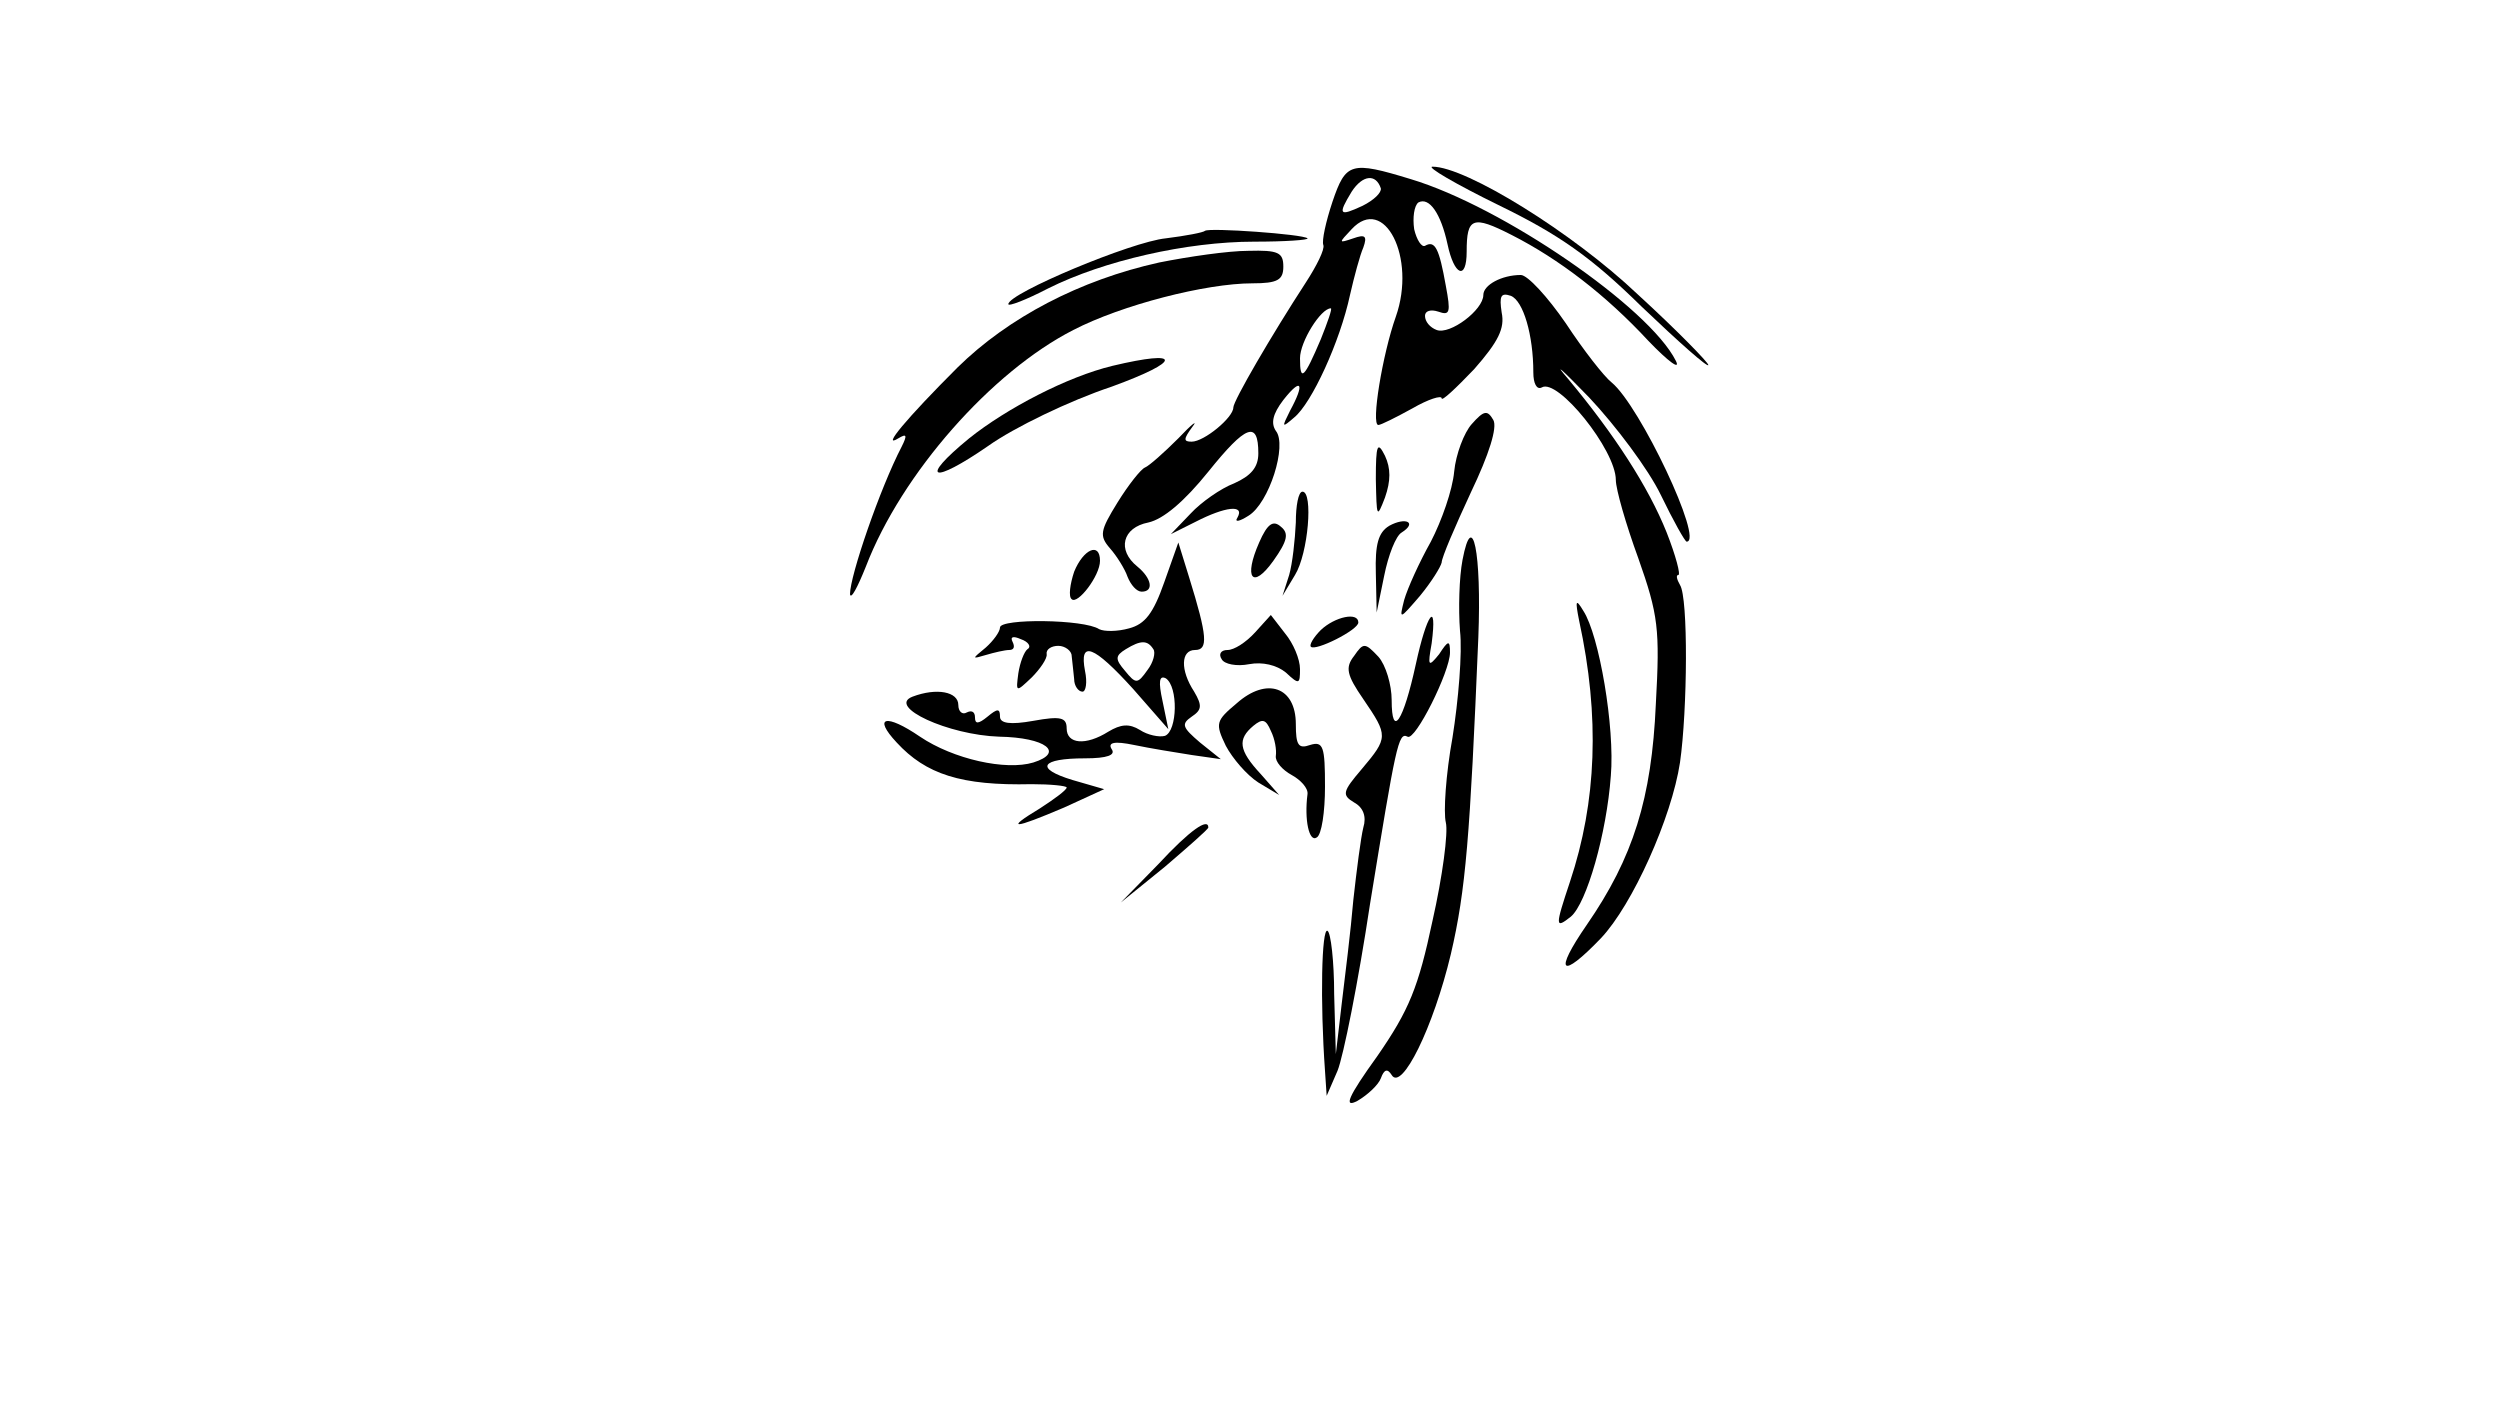 <?xml version="1.0" standalone="no"?>
<!DOCTYPE svg PUBLIC "-//W3C//DTD SVG 20010904//EN"
 "http://www.w3.org/TR/2001/REC-SVG-20010904/DTD/svg10.dtd">
<svg version="1.0" xmlns="http://www.w3.org/2000/svg"
 width="300pt" height="169pt" viewBox="0 0 300 169"
 preserveAspectRatio="xMidYMid meet">
<g transform="translate(0,169) scale(0.1,-0.1)"
fill="#000000" stroke="none">
<path d="M1599 1448 c-8 -24 -13 -47 -11 -52 2 -5 -8 -25 -21 -45 -41 -63 -87
-142 -87 -150 0 -12 -35 -41 -50 -41 -10 0 -10 3 1 18 7 9 -1 3 -17 -14 -17
-17 -35 -33 -40 -35 -5 -2 -20 -21 -33 -42 -21 -34 -22 -40 -9 -55 8 -9 18
-25 21 -34 4 -10 11 -18 17 -18 15 0 12 16 -5 30 -25 20 -18 47 13 53 18 4 43
25 72 61 45 56 60 62 60 22 0 -17 -9 -27 -29 -36 -16 -6 -40 -23 -52 -36 l-24
-25 30 15 c35 18 59 21 50 5 -4 -6 2 -5 13 2 25 15 47 85 33 102 -6 9 -4 20 9
37 22 28 26 20 8 -13 -10 -20 -10 -21 5 -8 21 17 55 91 67 147 5 22 12 48 16
57 5 14 2 16 -12 11 -18 -6 -18 -6 -2 11 39 42 78 -34 53 -105 -16 -45 -30
-130 -21 -130 3 0 21 9 41 20 19 11 35 16 35 12 0 -4 17 12 39 35 29 33 37 49
33 68 -3 20 -1 24 11 20 15 -6 27 -47 27 -92 0 -13 4 -21 10 -18 19 12 89 -75
89 -111 0 -11 12 -53 27 -94 24 -68 26 -85 21 -175 -5 -113 -27 -184 -83 -265
-40 -58 -31 -66 17 -16 38 40 85 145 95 211 9 63 10 198 0 213 -4 7 -5 12 -2
12 3 0 -3 23 -14 51 -22 55 -63 118 -118 184 -19 22 -8 12 25 -22 32 -34 71
-86 86 -117 15 -31 29 -56 31 -56 21 0 -56 163 -90 191 -9 7 -34 39 -55 71
-22 32 -46 58 -54 58 -23 0 -45 -12 -45 -24 0 -18 -40 -48 -56 -42 -8 3 -14
10 -14 17 0 6 7 8 16 5 14 -5 15 -1 9 31 -8 45 -13 55 -25 48 -4 -2 -10 7 -13
20 -2 14 0 28 5 32 13 7 27 -13 35 -50 8 -38 23 -44 23 -9 0 41 7 44 54 20 57
-29 113 -72 164 -127 24 -25 39 -36 33 -24 -32 64 -208 185 -318 218 -72 22
-78 20 -94 -27z m58 16 c1 -5 -8 -14 -22 -21 -28 -13 -30 -11 -13 17 13 20 29
22 35 4z m-72 -181 c-20 -47 -25 -52 -25 -23 0 20 25 60 37 60 2 0 -4 -17 -12
-37z"/>
<path d="M1798 1444 c72 -35 111 -62 172 -122 44 -42 80 -74 80 -70 0 3 -38
42 -85 85 -78 74 -206 153 -246 153 -8 0 28 -21 79 -46z"/>
<path d="M1446 1413 c-2 -2 -23 -6 -47 -9 -41 -4 -189 -66 -189 -79 0 -3 21 5
48 19 66 33 166 56 247 56 37 0 66 2 64 4 -5 5 -118 13 -123 9z"/>
<path d="M1391 1375 c-95 -21 -181 -66 -242 -126 -61 -61 -92 -98 -71 -85 10
6 11 4 4 -10 -26 -50 -62 -155 -62 -177 1 -7 9 8 19 33 43 112 151 234 249
284 58 30 159 56 215 56 30 0 37 4 37 20 0 17 -6 20 -42 19 -24 0 -72 -7 -107
-14z"/>
<path d="M1335 1251 c-54 -13 -127 -51 -172 -87 -61 -50 -45 -56 23 -9 31 22
97 54 148 71 85 31 85 45 1 25z"/>
<path d="M1766 1181 c-9 -10 -19 -36 -21 -57 -2 -22 -15 -59 -28 -84 -14 -25
-28 -56 -32 -70 -6 -24 -6 -24 19 5 14 17 25 35 26 40 0 6 16 43 35 84 22 46
32 78 27 87 -7 12 -11 12 -26 -5z"/>
<path d="M1651 1115 c1 -46 1 -48 11 -22 7 20 7 35 0 50 -9 18 -11 14 -11 -28z"/>
<path d="M1555 1063 c-1 -21 -4 -49 -8 -63 l-8 -25 15 25 c16 26 22 100 9 100
-5 0 -8 -17 -8 -37z"/>
<path d="M1511 1039 c-19 -43 -8 -57 17 -22 17 24 19 33 9 41 -9 8 -16 4 -26
-19z"/>
<path d="M1667 1059 c-13 -8 -17 -22 -16 -57 l1 -47 9 44 c5 25 14 48 21 52
19 12 5 19 -15 8z"/>
<path d="M1755 1018 c-4 -21 -5 -59 -3 -85 3 -26 -2 -84 -9 -128 -8 -44 -11
-90 -8 -102 3 -12 -4 -65 -16 -118 -17 -80 -28 -107 -66 -162 -36 -50 -41 -63
-24 -54 12 7 25 19 28 27 4 11 8 12 13 4 12 -20 50 57 71 145 18 77 23 141 33
380 4 102 -7 156 -19 93z"/>
<path d="M1397 991 c-13 -37 -23 -50 -42 -55 -14 -4 -30 -4 -36 -1 -18 12
-119 13 -119 2 0 -5 -8 -16 -17 -24 -17 -14 -17 -14 0 -9 10 3 23 6 28 6 6 0
7 4 4 10 -3 6 1 7 10 3 9 -3 13 -9 8 -12 -4 -3 -9 -16 -11 -29 -3 -23 -3 -23
16 -5 10 10 19 23 18 28 -1 6 6 10 14 10 8 0 16 -6 16 -12 1 -7 2 -20 3 -28 0
-8 5 -15 10 -15 4 0 6 11 3 25 -7 37 10 31 58 -22 l42 -48 -7 34 c-5 23 -4 31
4 27 15 -10 14 -63 -1 -69 -7 -2 -21 1 -30 7 -13 8 -23 7 -38 -2 -27 -17 -50
-15 -50 4 0 13 -7 15 -40 9 -28 -5 -40 -3 -40 5 0 10 -3 10 -15 0 -11 -9 -15
-9 -15 -1 0 7 -4 9 -10 6 -5 -3 -10 1 -10 9 0 16 -26 21 -55 10 -31 -12 43
-46 104 -48 56 -1 79 -19 41 -31 -33 -10 -96 4 -136 31 -41 28 -57 24 -28 -7
35 -38 77 -52 162 -50 23 0 42 -2 42 -4 0 -3 -15 -14 -32 -25 -43 -26 -32 -25
29 1 l48 22 -38 11 c-46 14 -38 26 15 26 27 0 37 4 32 11 -5 8 3 10 27 5 19
-4 50 -9 69 -12 l35 -5 -25 20 c-21 18 -23 22 -10 31 12 8 13 13 3 30 -17 26
-16 50 1 50 16 0 15 16 -7 87 l-13 42 -17 -48z m-13 -80 c3 -4 0 -16 -7 -25
-12 -17 -14 -17 -27 -1 -12 14 -12 18 1 26 18 11 26 11 33 0z"/>
<path d="M1289 1004 c-5 -15 -7 -30 -3 -33 7 -7 34 28 34 46 0 23 -20 14 -31
-13z"/>
<path d="M1895 945 c25 -115 21 -217 -11 -313 -18 -54 -18 -57 1 -42 19 16 43
100 48 169 5 58 -14 169 -33 198 -9 15 -10 13 -5 -12z"/>
<path d="M1506 931 c-11 -12 -25 -21 -33 -21 -8 0 -11 -5 -7 -11 3 -6 18 -9
33 -6 16 3 33 -1 44 -10 16 -15 17 -14 17 4 0 12 -8 31 -18 43 l-17 22 -19
-21z"/>
<path d="M1585 934 c-9 -9 -14 -18 -12 -20 5 -6 57 20 57 29 0 13 -28 7 -45
-9z"/>
<path d="M1699 893 c-15 -69 -29 -90 -29 -43 0 18 -7 42 -16 52 -16 17 -18 17
-29 1 -11 -14 -9 -23 11 -52 30 -44 30 -46 -2 -84 -23 -27 -24 -31 -9 -40 11
-6 15 -17 11 -30 -3 -12 -8 -51 -12 -87 -3 -36 -10 -92 -14 -125 l-7 -60 -2
72 c0 39 -4 74 -8 76 -7 4 -9 -84 -3 -168 l2 -30 13 30 c7 17 25 107 39 200
31 190 34 207 45 201 9 -6 51 78 51 101 0 15 -2 15 -13 -2 -13 -16 -14 -15 -9
13 7 54 -6 35 -19 -25z"/>
<path d="M1484 846 c-25 -21 -26 -24 -13 -51 8 -15 25 -35 39 -44 l25 -15 -22
25 c-27 29 -28 42 -9 58 11 9 15 8 21 -6 5 -10 7 -23 6 -30 -1 -7 8 -17 19
-23 11 -6 20 -16 19 -23 -4 -31 2 -58 11 -52 6 3 10 31 10 61 0 48 -2 55 -18
50 -14 -5 -17 0 -17 25 0 45 -35 57 -71 25z"/>
<path d="M1390 653 l-45 -46 53 43 c28 24 52 45 52 47 0 12 -22 -3 -60 -44z"/>
</g>
</svg>
